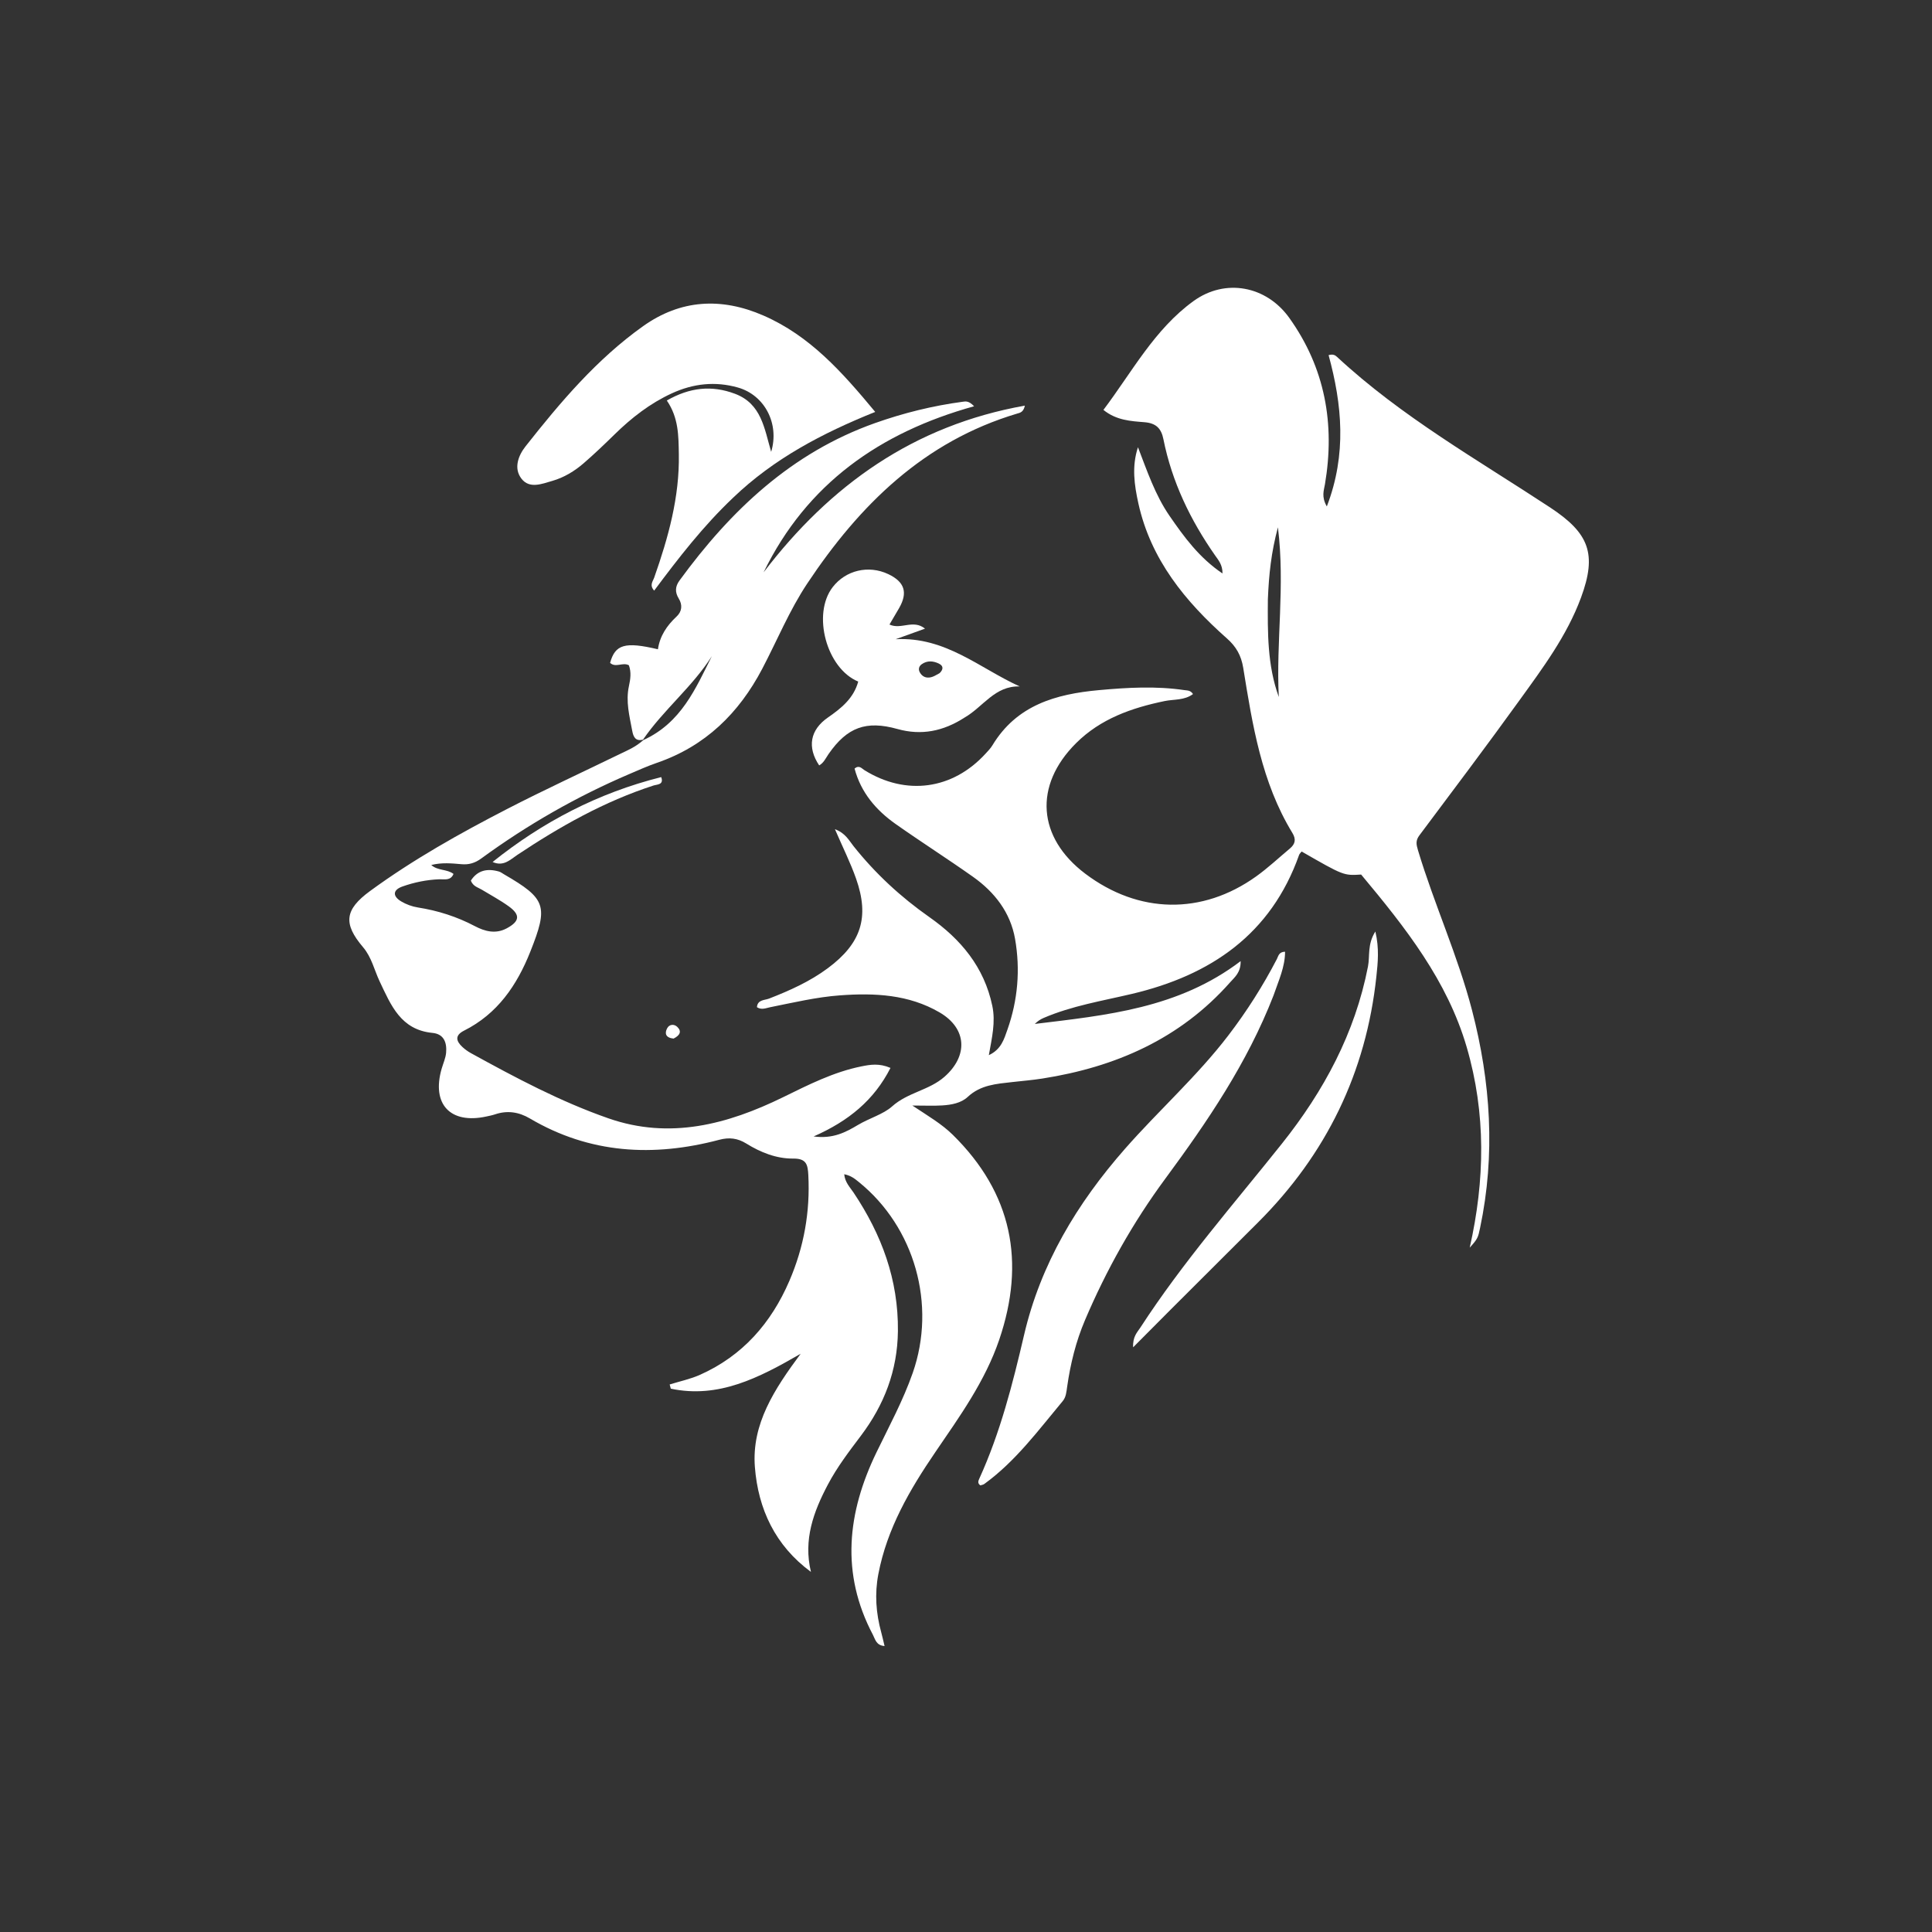 <svg xmlns="http://www.w3.org/2000/svg" xmlns:xlink="http://www.w3.org/1999/xlink" version="1.1" id="Layer_1" x="0px" y="0px" width="100%" viewBox="0 0 640 640" enable-background="new 0 0 640 640" xml:space="preserve">
<rect x="0" y="0" width="640" height="640" fill="#333333" stroke="none"/>
<path fill="#ffffff" opacity="1" stroke="none" d=" M213.007,245.016   C210.495,245.637 209.808,244.096 209.43,242.073   C208.516,237.173 207.231,232.334 208.346,227.253   C208.835,225.021 209.173,222.675 208.325,220.38   C206.312,219.26 203.952,221.312 202.102,219.586   C203.783,213.471 207.022,212.503 217.949,215.082   C218.58,210.696 220.904,207.229 224.129,204.234   C225.895,202.593 226.157,200.423 224.854,198.297   C223.571,196.206 223.613,194.33 225.094,192.302   C242.023,169.125 262.176,149.972 289.859,140.154   C299.308,136.803 308.987,134.411 318.925,133.084   C319.901,132.953 320.916,132.721 322.682,134.58   C291.502,143.232 267.25,160.249 252.955,189.59   C274.982,160.72 302.677,140.919 339.502,134.371   C339.028,136.569 337.876,136.73 337.015,136.986   C306.082,146.187 284.741,167.273 267.434,193.265   C261.511,202.16 257.459,212.098 252.507,221.535   C244.766,236.289 233.628,247.186 217.62,252.694   C214.475,253.776 211.427,255.148 208.365,256.459   C190.984,263.896 174.681,273.238 159.422,284.384   C157.4,285.862 155.378,286.496 152.926,286.281   C149.649,285.994 146.352,285.663 142.858,286.543   C145.042,288.507 148.081,287.84 150.232,289.501   C149.252,291.859 147.169,291.203 145.521,291.27   C141.313,291.439 137.232,292.275 133.31,293.665   C130.094,294.804 130.012,296.857 132.862,298.579   C134.532,299.588 136.517,300.309 138.446,300.613   C145.093,301.662 151.348,303.656 157.33,306.807   C160.558,308.508 164.16,309.511 167.857,307.523   C172.152,305.214 172.468,303.074 168.514,300.223   C165.686,298.184 162.58,296.53 159.593,294.712   C158.345,293.952 156.739,293.667 155.972,291.714   C158.183,288.289 161.404,287.605 165.245,288.695   C165.867,288.871 166.418,289.309 166.993,289.642   C180.944,297.732 181.691,300.121 175.671,315.254   C171.225,326.43 164.793,335.853 153.716,341.417   C150.644,342.961 151.034,344.847 153.187,346.836   C154.036,347.621 155.006,348.319 156.019,348.877   C170.766,356.992 185.639,364.919 201.565,370.468   C221.889,377.548 240.974,372.49 259.439,363.449   C267.825,359.344 276.141,355.103 285.401,353.242   C288.325,352.654 291.253,352.158 294.987,353.759   C289.544,364.435 281.138,371.352 269.524,376.462   C275.909,377.332 280.136,375.084 284.232,372.64   C287.943,370.425 292.646,369.094 295.481,366.544   C300.708,361.844 307.727,361.214 312.855,356.711   C320.732,349.792 320.393,340.7 311.229,335.362   C301.028,329.42 289.724,328.88 278.272,329.723   C270.441,330.298 262.819,332.12 255.15,333.652   C253.706,333.941 252.282,334.65 250.743,333.64   C250.957,331.113 253.287,331.371 254.77,330.793   C261.627,328.125 268.297,325.136 274.241,320.718   C285.254,312.532 288.105,303.914 283.593,291.082   C281.734,285.795 279.2,280.746 276.586,274.69   C280.05,275.955 281.256,278.428 282.756,280.312   C289.978,289.381 298.365,297.136 307.848,303.791   C318.257,311.097 326.014,320.319 328.714,333.204   C329.84,338.578 328.603,343.71 327.564,349.532   C331.701,347.637 332.652,344.111 333.724,341.08   C337.17,331.332 338.03,321.184 336.255,311.037   C334.719,302.254 329.473,295.511 322.297,290.436   C313.868,284.474 305.147,278.924 296.708,272.976   C290.177,268.372 285.176,262.5 283.085,254.591   C284.609,253.323 285.45,254.563 286.329,255.11   C300.119,263.698 315.573,261.607 326.51,249.624   C327.296,248.763 328.137,247.913 328.733,246.926   C336.759,233.613 349.671,229.927 363.997,228.618   C373.486,227.752 382.924,227.212 392.39,228.614   C393.33,228.753 394.38,228.633 395.197,229.918   C392.333,232.053 388.882,231.599 385.792,232.238   C374.853,234.502 364.582,238.094 356.456,246.187   C342.384,260.199 343.623,277.439 359.515,289.429   C377.176,302.752 398.186,303.153 416.118,290.324   C420.032,287.524 423.568,284.193 427.272,281.099   C429.05,279.613 429.431,278.071 428.106,275.899   C417.868,259.121 414.9,240.126 411.832,221.217   C411.168,217.129 409.494,214.202 406.466,211.519   C392.644,199.271 381.213,185.369 377.101,166.755   C375.757,160.672 374.866,154.507 376.966,148.156   C380.009,156.028 382.663,163.996 387.45,170.926   C392.253,177.878 397.211,184.722 404.971,189.975   C404.992,187.072 403.619,185.564 402.541,184.024   C394.331,172.288 388.224,159.627 385.398,145.503   C384.703,142.034 383.089,140.178 379.1,139.859   C374.617,139.501 369.822,139.266 365.525,135.785   C375.034,123.181 382.426,109.104 395.353,99.739   C405.898,92.1 419.487,94.678 427.078,105.288   C438.968,121.907 442.276,140.455 438.911,160.396   C438.566,162.443 437.658,164.51 439.527,167.769   C446.181,150.422 444.572,133.985 440.115,117.641   C441.655,117.207 442.341,117.695 442.953,118.263   C464.229,138.029 489.424,152.261 513.477,168.092   C526.426,176.615 529.081,183.462 523.732,197.957   C519.063,210.609 511.023,221.347 503.231,232.143   C492.411,247.133 481.289,261.905 470.205,276.703   C468.91,278.432 469.134,279.688 469.721,281.644   C475.088,299.511 482.916,316.544 487.621,334.626   C493.829,358.481 495.41,382.508 490.292,406.787   C489.626,409.945 489.508,410.404 486.868,413.295   C491.897,391.005 492.311,368.894 485.84,346.794   C479.418,324.864 465.675,307.388 450.893,289.704   C445.097,290.068 445.097,290.068 431.19,282.077   C430.91,282.441 430.499,282.775 430.348,283.2   C421.021,309.527 401.048,323.072 374.985,329.234   C365.114,331.568 355.055,333.186 345.657,337.232   C344.619,337.679 343.666,338.323 342.796,339.194   C366.487,336.304 390.342,334.075 410.977,318.384   C411.048,322.168 409.018,323.684 407.509,325.39   C390.923,344.146 369.497,353.501 345.243,357.29   C341.957,357.804 338.632,358.072 335.325,358.447   C330.061,359.044 324.831,359.377 320.557,363.377   C318.389,365.405 315.174,365.999 312.15,366.186   C309.356,366.359 306.543,366.223 302.23,366.223   C307.656,369.816 311.999,372.355 315.626,375.923   C335.307,395.285 339.759,418.06 331.011,443.789   C326.337,457.533 317.914,469.207 309.841,481.041   C301.341,493.501 293.832,506.383 290.957,521.478   C289.714,528.007 290.177,534.382 291.917,540.731   C292.297,542.117 292.6,543.524 293.024,545.274   C290.214,545.06 289.926,542.995 289.167,541.559   C278.422,521.215 280.683,501.076 290.333,481.138   C294.541,472.444 299.152,463.954 302.357,454.789   C310.242,432.241 303.042,406.552 284.49,391.555   C283.203,390.515 281.93,389.432 279.657,388.982   C279.907,391.667 281.565,393.286 282.766,395.08   C292.061,408.966 297.636,423.962 297.445,440.958   C297.299,454.015 292.905,465.372 285.167,475.633   C281.254,480.822 277.31,485.981 274.259,491.758   C269.501,500.765 266.064,510.012 268.635,520.717   C256.795,512.007 251.149,499.886 250.065,485.981   C248.952,471.698 256.536,460.19 265.23,448.445   C251.328,456.508 237.944,463.347 222.211,460.014   C222.087,459.549 221.963,459.085 221.839,458.62   C225.2,457.571 228.705,456.844 231.897,455.418   C245.989,449.125 255.46,438.305 261.489,424.311   C266.31,413.12 268.406,401.436 267.765,389.226   C267.584,385.765 267.108,383.75 262.776,383.794   C257.213,383.849 251.975,381.758 247.247,378.828   C244.333,377.022 241.566,376.695 238.261,377.57   C216.454,383.346 195.38,382.21 175.518,370.5   C171.887,368.359 168.058,367.767 163.991,369.143   C163.048,369.462 162.058,369.649 161.082,369.86   C149.134,372.452 142.896,365.747 146.314,353.991   C146.825,352.236 147.624,350.506 147.78,348.72   C148.066,345.441 147.105,342.533 143.273,342.163   C132.789,341.151 129.539,333.069 125.772,325.118   C123.982,321.338 123.11,317.116 120.277,313.782   C113.642,305.976 114.137,301.345 122.587,295.164   C136.88,284.708 152.307,276.072 168.009,267.976   C180.295,261.641 192.864,255.856 205.295,249.802   C207.831,248.567 210.487,247.521 213.118,245.159   C225.686,239.407 230.412,228.122 235.802,217.372   C229.356,227.538 219.792,235.131 213.007,245.016  M419.998,198.557   C419.918,209.478 419.802,220.404 423.622,230.897   C422.66,212.61 425.754,194.308 423.329,174.679   C421.085,183.067 420.337,190.29 419.998,198.557  z"/>
<path fill="#ffffff" opacity="1" stroke="none" d=" M242.864,164.862   C232.934,174.278 224.805,184.786 216.702,195.649   C215.055,193.83 216.276,192.58 216.718,191.324   C221.376,178.083 225.127,164.671 224.873,150.441   C224.766,144.43 224.827,138.417 220.894,132.675   C228.442,128.35 235.715,127.524 243.49,130.452   C252.255,133.752 253.198,141.974 255.458,149.682   C258.283,140.332 253.269,130.868 244.441,128.371   C236.906,126.239 229.633,127.047 222.552,130.301   C215.338,133.617 209.206,138.397 203.572,143.918   C200.244,147.179 196.871,150.406 193.348,153.453   C190.311,156.079 186.868,158.172 182.969,159.299   C179.472,160.309 175.393,162.005 172.738,158.566   C170.075,155.116 171.709,150.886 174.073,147.885   C185.633,133.207 197.737,118.917 213.075,108.019   C225.432,99.238 238.895,98.419 252.904,104.53   C268.255,111.227 278.885,123.139 289.921,136.447   C272.305,143.552 256.362,151.931 242.864,164.862  z"/>
<path fill="#ffffff" opacity="1" stroke="none" d=" M421.873,329.749   C413.137,352.209 399.945,371.58 385.982,390.507   C375.263,405.036 366.498,420.686 359.423,437.297   C356.401,444.393 354.593,451.791 353.505,459.392   C353.268,461.05 353.148,462.799 352.055,464.108   C343.959,473.803 336.443,484.056 326.06,491.584   C325.687,491.854 325.163,491.914 324.762,492.054   C323.755,491.363 324.064,490.574 324.408,489.82   C331.344,474.588 335.45,458.491 339.229,442.262   C344.719,418.678 356.817,398.607 372.654,380.571   C383.854,367.815 396.603,356.477 406.947,342.937   C413.028,334.978 418.374,326.571 422.986,317.684   C423.477,316.738 423.602,315.321 425.694,315.268   C425.691,320.35 423.562,324.805 421.873,329.749  z"/>
<path fill="#ffffff" opacity="1" stroke="none" d=" M319.546,237.69   C312.449,242.271 305.209,243.705 297.301,241.494   C286.911,238.588 280.632,240.915 274.482,249.77   C273.55,251.112 272.901,252.69 271.365,253.55   C267.336,247.531 268.332,241.782 274.267,237.678   C278.725,234.595 282.785,231.3 284.299,225.78   C273.774,221.429 268.957,203.457 275.82,194.516   C280.143,188.884 287.72,187.1 294.237,190.179   C299.678,192.751 300.809,196.3 297.823,201.474   C296.841,203.177 295.834,204.865 294.648,206.885   C298.527,208.687 302.49,205.057 306.421,208.247   C303.117,209.437 300.302,210.451 296.694,211.75   C313.226,210.867 324.467,221.342 337.782,227.389   C329.527,227.141 325.732,234.126 319.546,237.69  M311.246,222.998   C312.452,221.845 312.66,220.622 311.019,219.825   C309.167,218.926 307.165,218.745 305.35,220.02   C304.456,220.648 304.125,221.637 304.661,222.651   C305.45,224.146 306.775,224.733 308.415,224.344   C309.21,224.155 309.948,223.727 311.246,222.998  z"/>
<path fill="#ffffff" opacity="1" stroke="none" d=" M387.808,433.808   C383.762,437.874 379.966,441.689 375.365,446.312   C375.193,442.718 376.751,441.33 377.766,439.765   C391.751,418.199 408.677,398.896 424.646,378.856   C438.529,361.433 448.858,342.282 453.162,320.16   C453.842,316.669 452.893,312.841 455.607,308.571   C456.934,314.186 456.432,318.88 455.944,323.462   C452.558,355.28 439.332,382.408 416.697,404.983   C407.149,414.507 397.604,424.032 387.808,433.808  z"/>
<path fill="#ffffff" opacity="1" stroke="none" d=" M219.036,257.424   C219.995,260.009 217.673,259.826 216.487,260.209   C200.212,265.474 185.515,273.777 171.36,283.202   C169.045,284.743 166.831,287.157 163.173,285.547   C179.705,272.3 198.1,262.676 219.036,257.424  z"/>
<path fill="#ffffff" opacity="1" stroke="none" d=" M223.128,344.044   C220.523,343.786 220.094,342.334 221.007,340.623   C221.719,339.288 223.284,339.151 224.339,340.151   C225.952,341.681 225.186,343.015 223.128,344.044  z"/>
</svg>